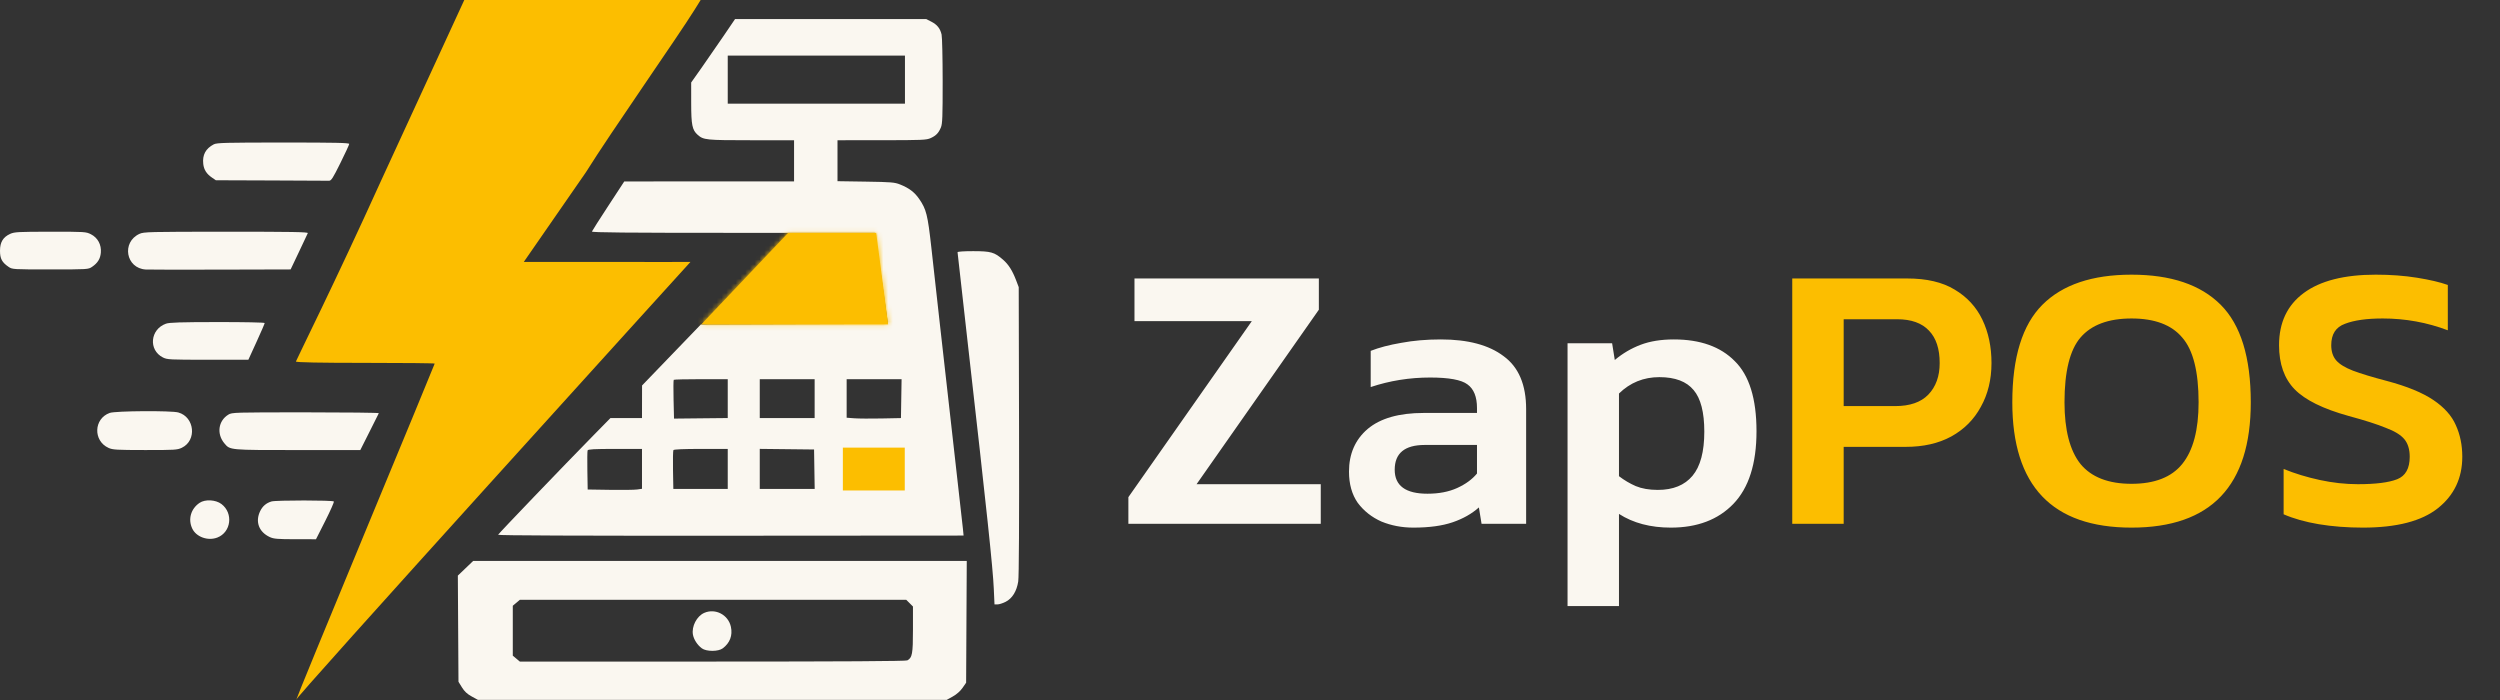 <svg width="525" height="147" viewBox="0 0 525 147" fill="none" xmlns="http://www.w3.org/2000/svg">
<rect x="0" y="0" width="525" height="147" fill="#333333" stroke="none"/>
<path fill-rule="evenodd" clip-rule="evenodd" d="M151.973 7.521C150.659 9.458 148.586 12.456 147.366 14.184L145.147 17.325L145.15 21.647C145.153 26.239 145.367 27.296 146.498 28.3C147.736 29.399 148.231 29.45 157.74 29.45H166.752V33.771V38.093L148.924 38.098L131.096 38.103L127.747 43.223C125.905 46.04 124.356 48.468 124.306 48.62C124.236 48.828 131.634 48.897 153.995 48.897H183.777L183.901 49.677C183.969 50.106 184.517 54.029 185.12 58.394C185.722 62.759 186.277 66.713 186.353 67.179C186.469 67.896 186.421 68.026 186.045 68.023C185.8 68.02 176.956 68.044 166.392 68.077L147.183 68.135L141.008 74.542L134.833 80.948L134.825 84.37L134.818 87.791H131.506H128.195L124.599 91.452C118.315 97.849 104.688 112.057 104.602 112.301C104.549 112.454 121.679 112.524 153.436 112.502L202.352 112.468L202.207 110.994C202.127 110.183 201.245 102.334 200.246 93.553C199.247 84.772 197.944 73.212 197.35 67.864C196.756 62.516 195.955 55.322 195.571 51.877C194.814 45.101 194.524 43.949 193.032 41.783C192.059 40.37 190.916 39.5 189.052 38.753C187.879 38.282 187.218 38.227 181.818 38.142L175.876 38.05V33.75V29.45L185.18 29.444C193.693 29.439 194.565 29.402 195.444 28.998C196.586 28.473 197.098 27.938 197.596 26.748C197.906 26.006 197.964 24.446 197.959 17.033C197.956 12.176 197.855 7.778 197.735 7.26C197.435 5.964 196.804 5.177 195.559 4.54L194.502 4H174.432H154.362L151.973 7.521ZM152.826 16.725V21.767H171.434H190.042V16.725V11.683H171.434H152.826V16.725ZM44.899 30.307C43.189 31.197 42.47 32.533 42.684 34.427C42.822 35.653 43.384 36.528 44.537 37.312L45.331 37.853L56.94 37.896C63.325 37.919 68.793 37.946 69.09 37.956C69.552 37.97 69.896 37.437 71.475 34.251C72.49 32.205 73.327 30.395 73.336 30.23C73.348 29.993 70.427 29.93 59.486 29.931C47.392 29.933 45.528 29.981 44.899 30.307ZM2.137 49.114C0.642 49.793 0 50.859 0 52.661C0 54.32 0.414 55.097 1.798 56.039C2.582 56.573 2.692 56.58 10.565 56.58C18.437 56.58 18.547 56.573 19.331 56.039C20.516 55.233 21.064 54.347 21.178 53.056C21.325 51.397 20.527 49.918 19.097 49.197C18.054 48.671 17.83 48.657 10.574 48.662C3.826 48.667 3.028 48.709 2.137 49.114ZM29.293 49.108C25.466 50.865 26.434 56.354 30.613 56.598C31.207 56.633 38.295 56.643 46.362 56.62L61.031 56.58L62.774 52.918C63.733 50.905 64.572 49.122 64.638 48.957C64.734 48.718 61.215 48.658 47.506 48.662C31.279 48.667 30.196 48.693 29.293 49.108ZM201.086 52.966C201.086 53.092 202.053 61.708 203.234 72.113C207.285 107.789 208.5 119.247 208.696 123.624L208.844 126.925H209.476C209.824 126.925 210.59 126.682 211.177 126.385C212.569 125.682 213.511 124.16 213.829 122.104C213.981 121.127 214.043 109.527 214 90.432L213.932 60.301L213.391 58.88C212.608 56.823 211.794 55.541 210.632 54.53C208.821 52.954 208.104 52.749 204.388 52.743C202.458 52.74 201.086 52.833 201.086 52.966ZM34.848 67.975C31.532 69.157 31.132 73.494 34.196 75.057C35.109 75.522 35.574 75.546 43.656 75.546H52.156L53.87 71.798C54.813 69.736 55.584 67.953 55.584 67.836C55.584 67.716 51.282 67.628 45.68 67.634C37.899 67.642 35.577 67.716 34.848 67.975ZM141.487 79.762C141.413 79.835 141.396 81.699 141.448 83.903L141.543 87.911L142.382 87.899C142.844 87.892 145.383 87.865 148.024 87.839L152.826 87.791V83.71V79.628H147.223C144.142 79.628 141.561 79.688 141.487 79.762ZM159.549 83.71V87.791H165.311H171.074V83.71V79.628H165.311H159.549V83.71ZM177.796 83.675V87.721L179.417 87.842C180.308 87.909 182.875 87.925 185.12 87.88L189.201 87.797L189.267 83.712L189.333 79.628H183.565H177.796V83.675ZM23.05 86.711C19.676 87.904 19.511 92.569 22.791 94.058C23.668 94.457 24.468 94.503 30.477 94.508C36.753 94.513 37.25 94.482 38.201 94.022C41.379 92.483 40.878 87.57 37.445 86.617C35.964 86.206 24.263 86.282 23.05 86.711ZM47.959 87.07C45.831 88.367 45.453 91.119 47.13 93.112C48.326 94.533 48.107 94.513 62.495 94.513H75.664L77.567 90.732C78.613 88.652 79.506 86.87 79.552 86.771C79.597 86.671 72.683 86.591 64.188 86.591C49.198 86.592 48.718 86.606 47.959 87.07ZM123.399 94.583C123.334 94.753 123.311 96.671 123.347 98.844L123.413 102.796L128.095 102.868C130.67 102.908 133.236 102.874 133.798 102.794L134.818 102.647V98.46V94.273H129.168C124.78 94.273 123.492 94.343 123.399 94.583ZM141.415 94.522C141.331 94.659 141.293 96.55 141.331 98.724L141.401 102.676H147.113H152.826V98.475V94.273H147.197C143.571 94.273 141.514 94.362 141.415 94.522ZM159.549 98.471V102.676H165.317H171.085L171.019 98.535L170.954 94.393L165.251 94.329L159.549 94.265V98.471ZM177.796 98.595V102.676H183.439H189.081V98.595V94.513H183.439H177.796V98.595ZM41.904 105.602C40.069 106.849 39.446 109.048 40.375 111.005C41.21 112.764 43.657 113.642 45.627 112.89C48.536 111.779 49.042 107.779 46.517 105.854C45.302 104.927 43.077 104.806 41.904 105.602ZM57.004 105.307C55.902 105.641 55.139 106.294 54.635 107.334C53.558 109.559 54.364 111.725 56.664 112.787C57.485 113.165 58.26 113.23 61.992 113.235L66.359 113.24L68.305 109.393C69.375 107.277 70.186 105.44 70.107 105.311C69.933 105.031 57.929 105.026 57.004 105.307ZM97.755 119.34L96.147 120.878L96.214 132.024L96.281 143.169L97.009 144.351C97.532 145.2 98.106 145.735 99.05 146.252L100.363 146.973H149.584H198.806L200.09 146.262C200.884 145.821 201.662 145.135 202.13 144.461L202.887 143.371L202.953 130.587L203.02 117.802H151.191H99.362L97.755 119.34ZM108.425 126.587L107.686 127.208V132.447V137.687L108.425 138.308L109.164 138.93H149.618C176.906 138.93 190.224 138.849 190.535 138.682C191.573 138.127 191.722 137.313 191.722 132.201V127.369L191.021 126.667L190.319 125.965H149.741H109.164L108.425 126.587ZM147.892 128.704C146.318 129.389 145.195 131.564 145.52 133.297C145.711 134.315 146.463 135.466 147.381 136.147C148.337 136.855 150.829 136.859 151.773 136.154C153.28 135.029 153.881 133.446 153.489 131.631C152.944 129.102 150.233 127.684 147.892 128.704Z" fill="#FAF7F0"/>
<mask id="path-2-inside-1_559_305" fill="white">
<path d="M165.5 48.912L184 48.912L186.5 68.12L147.269 68.12L165.5 48.912Z"/>
</mask>
<path d="M165.5 48.912L184 48.912L186.5 68.12L147.269 68.12L165.5 48.912Z" fill="#FCBE00"/>
<path d="M165.5 48.912L165.5 8.912L148.317 8.912L136.488 21.375L165.5 48.912ZM184 48.912L223.666 43.749L219.131 8.912L184 8.912L184 48.912ZM186.5 68.12L186.5 108.12L232.044 108.12L226.166 62.957L186.5 68.12ZM147.269 68.12L118.257 40.583L54.153 108.12L147.269 108.12L147.269 68.12ZM165.5 48.912L165.5 88.912L184 88.912L184 48.912L184 8.912L165.5 8.912L165.5 48.912ZM184 48.912L144.335 54.075L146.835 73.283L186.5 68.12L226.166 62.957L223.666 43.749L184 48.912ZM186.5 68.12L186.5 28.12L147.269 28.12L147.269 68.12L147.269 108.12L186.5 108.12L186.5 68.12ZM147.269 68.12L176.281 95.657L194.512 76.449L165.5 48.912L136.488 21.375L118.257 40.583L147.269 68.12Z" fill="#FCBE00" mask="url(#path-2-inside-1_559_305)"/>
<rect x="177" y="94" width="13" height="9" fill="#FCBE00"/>
<path fill-rule="evenodd" clip-rule="evenodd" d="M80 38C70.5 59 62.139 75.759 62.139 75.917C62.139 76.104 67.195 76.204 76.712 76.204C84.727 76.204 91.285 76.272 91.285 76.355C91.285 76.438 84.726 92.318 76.709 111.643C68.692 130.969 62.166 146.868 62.206 146.974C59.868 148.795 145 55 145 55C145 55 136.892 55.05 125.5 55H110L123.021 36.206C128.357 27.665 142.377 7.657 145.866 2.043C147.135 0.001 147.139 0 147.139 0H120.947L97.5 0L80 38Z" fill="#FCBE00"/>
<path d="M236.96 110V104.4L262.88 67.44H238.24V58.48H276.96V65.04L251.28 101.68H277.36V110H236.96ZM296.808 110.8C294.408 110.8 292.168 110.373 290.088 109.52C288.061 108.613 286.408 107.307 285.128 105.6C283.901 103.84 283.288 101.653 283.288 99.04C283.288 95.307 284.595 92.32 287.208 90.08C289.875 87.84 293.795 86.72 298.968 86.72H310.168V85.68C310.168 83.333 309.501 81.68 308.168 80.72C306.888 79.76 304.275 79.28 300.328 79.28C296.008 79.28 291.848 79.947 287.848 81.28V73.68C289.608 72.987 291.741 72.427 294.248 72C296.808 71.52 299.581 71.28 302.568 71.28C308.275 71.28 312.675 72.453 315.768 74.8C318.915 77.093 320.488 80.8 320.488 85.92V110H311.128L310.568 106.56C309.075 107.893 307.235 108.933 305.048 109.68C302.861 110.427 300.115 110.8 296.808 110.8ZM299.768 103.68C302.168 103.68 304.248 103.28 306.008 102.48C307.768 101.68 309.155 100.667 310.168 99.44V93.44H299.208C294.995 93.44 292.888 95.173 292.888 98.64C292.888 102 295.181 103.68 299.768 103.68ZM329.185 127.28V72.08H338.545L339.105 75.6C340.758 74.213 342.572 73.147 344.545 72.4C346.518 71.653 348.838 71.28 351.505 71.28C357.052 71.28 361.318 72.8 364.305 75.84C367.345 78.827 368.865 83.733 368.865 90.56C368.865 97.387 367.238 102.48 363.985 105.84C360.785 109.147 356.412 110.8 350.865 110.8C346.598 110.8 342.972 109.84 339.985 107.92V127.28H329.185ZM348.145 102.88C351.345 102.88 353.772 101.893 355.425 99.92C357.078 97.947 357.905 94.853 357.905 90.64C357.905 86.587 357.158 83.68 355.665 81.92C354.172 80.107 351.772 79.2 348.465 79.2C345.158 79.2 342.332 80.347 339.985 82.64V100C341.105 100.853 342.278 101.547 343.505 102.08C344.785 102.613 346.332 102.88 348.145 102.88Z" fill="#FAF7F0"/>
<path d="M376.373 110V58.48H400.533C404.586 58.48 407.893 59.253 410.453 60.8C413.066 62.347 415.013 64.453 416.293 67.12C417.573 69.787 418.213 72.827 418.213 76.24C418.213 79.707 417.466 82.773 415.973 85.44C414.533 88.107 412.453 90.187 409.733 91.68C407.066 93.12 403.893 93.84 400.213 93.84H387.173V110H376.373ZM387.173 85.28H397.973C401.066 85.28 403.386 84.48 404.933 82.88C406.533 81.227 407.333 79.013 407.333 76.24C407.333 73.253 406.586 70.987 405.093 69.44C403.599 67.84 401.359 67.04 398.373 67.04H387.173V85.28ZM447.625 110.8C430.932 110.8 422.585 102.027 422.585 84.48C422.585 75.04 424.692 68.213 428.905 64C433.118 59.787 439.358 57.68 447.625 57.68C455.892 57.68 462.132 59.787 466.345 64C470.558 68.213 472.665 75.04 472.665 84.48C472.665 102.027 464.318 110.8 447.625 110.8ZM447.625 101.6C452.478 101.6 456.025 100.213 458.265 97.44C460.558 94.613 461.705 90.293 461.705 84.48C461.705 78.027 460.558 73.493 458.265 70.88C456.025 68.213 452.478 66.88 447.625 66.88C442.772 66.88 439.198 68.213 436.905 70.88C434.665 73.493 433.545 78.027 433.545 84.48C433.545 90.293 434.665 94.613 436.905 97.44C439.198 100.213 442.772 101.6 447.625 101.6ZM496.201 110.8C492.894 110.8 489.801 110.56 486.921 110.08C484.094 109.6 481.641 108.907 479.561 108V98.48C481.907 99.44 484.441 100.213 487.161 100.8C489.881 101.387 492.547 101.68 495.161 101.68C498.894 101.68 501.641 101.333 503.401 100.64C505.161 99.947 506.041 98.373 506.041 95.92C506.041 94.373 505.667 93.147 504.921 92.24C504.174 91.333 502.867 90.533 501.001 89.84C499.187 89.093 496.601 88.267 493.241 87.36C487.854 85.867 484.067 84 481.881 81.76C479.694 79.52 478.601 76.427 478.601 72.48C478.601 67.733 480.334 64.08 483.801 61.52C487.267 58.96 492.307 57.68 498.921 57.68C502.014 57.68 504.894 57.893 507.561 58.32C510.227 58.747 512.387 59.253 514.041 59.84V69.36C509.667 67.707 505.107 66.88 500.361 66.88C497.001 66.88 494.361 67.253 492.441 68C490.521 68.693 489.561 70.187 489.561 72.48C489.561 73.813 489.907 74.88 490.601 75.68C491.294 76.48 492.467 77.2 494.121 77.84C495.827 78.48 498.201 79.2 501.241 80C505.454 81.12 508.707 82.453 511.001 84C513.294 85.547 514.867 87.307 515.721 89.28C516.627 91.253 517.081 93.467 517.081 95.92C517.081 100.4 515.374 104 511.961 106.72C508.547 109.44 503.294 110.8 496.201 110.8Z" fill="#FCBE00"/>
</svg>

